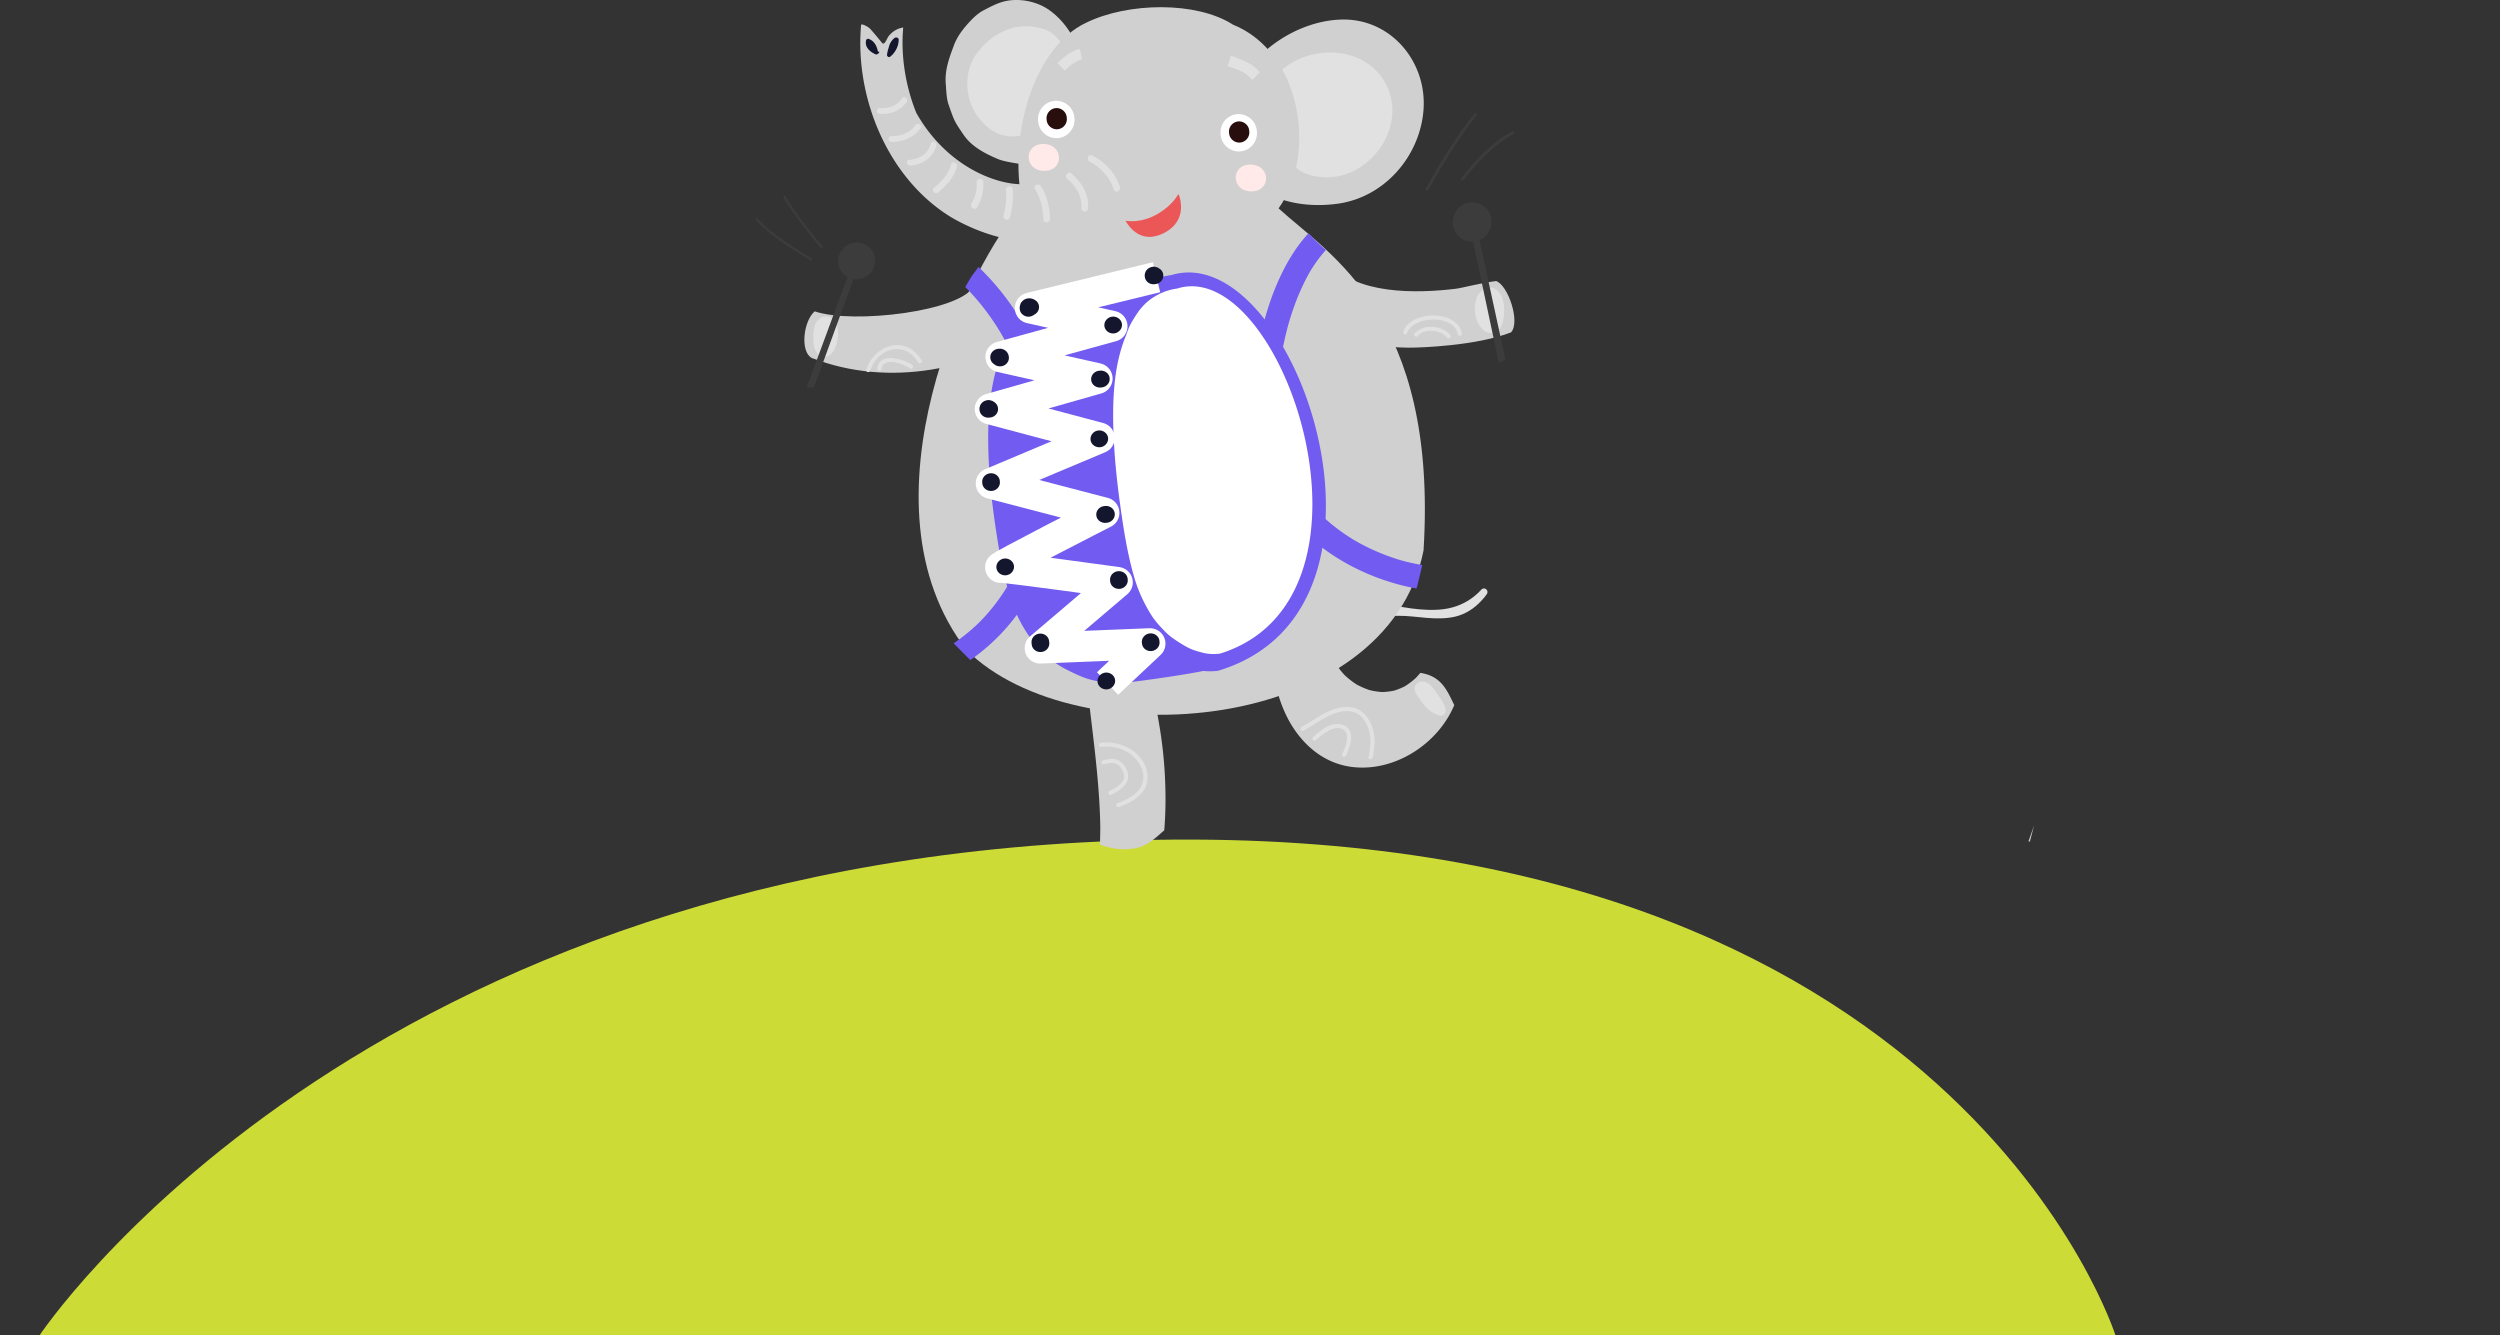 <svg width="895" height="478" fill="none" xmlns="http://www.w3.org/2000/svg"><rect width="100%" height="100%" fill="#333333" stroke="none"/><path d="M13.897 478.424H757.47s-56.95-182.359-343.227-177.775C127.966 305.234 13.897 478.424 13.897 478.424z" fill="#CCDB36"/><path d="M726.701 301.329c.51-2.038 1.02-4.075 1.53-5.943-.68 1.868-1.36 3.905-2.04 5.773l.51.17z" fill="#C9C9C9"/><path d="M532.268 212.715c.939-1.323-.848-2.83-1.957-1.615-2.819 3.091-6.301 5.245-10.338 6.352-3.79 1.046-7.841 1.015-11.739.692-3.96-.323-7.811-1.153-11.724-1.738-3.883-.584-7.765-.092-9.999 3.476-.37.585.061 1.415.632 1.677.508.23.986.092 1.34-.231.031.646.2 1.261.832 1.553.4.185.893.139 1.248-.123 1.294-.907 3.112-1.43 4.637-1.768 1.695-.385 3.436-.523 5.161-.539 3.451-.046 6.887.462 10.307.738 3.466.293 6.917.339 10.322-.446 3.667-.861 6.856-2.968 9.383-5.721.708-.708 1.309-1.492 1.895-2.307z" fill="#E1E1E1"/><path d="M393.779 302.338c.154.061.478.184.493.2.308.107.617.215.94.307 1.987.615 4.021 1.031 6.055 1.154.046 0 .077 0 .108.015h.061c.278 0 .57.015.863.015.478 0 .955-.015 1.433-.046 1.047-.061 2.11-.169 3.143-.4.185-.046.369-.076.539-.123.123-.03.277-.076.354-.107.401-.139.801-.277 1.202-.446a16.415 16.415 0 002.419-1.246c.092-.062.2-.123.292-.185.108-.077.262-.169.324-.23.323-.231.647-.477.971-.723a52.788 52.788 0 002.049-1.708c.585-.522 1.186-1.045 1.771-1.553.57-6.691.57-13.473.201-20.225-.601-11.013-2.481-21.902-5.115-32.561-.724-2.938-3.775-4.676-6.07-4.399a4.628 4.628 0 00-2.25.907c-1.186.216-2.203.877-3.004 1.815-.046.016-.092.046-.139.062-.231.107-.446.246-.662.384-1.202-2.091-3.22-3.414-5.439-3.137-3.112.384-5.284 3.829-4.853 7.598 1.818 16.103 4.191 32.222 4.438 48.433a209.027 209.027 0 01-.124 6.199zM479.84 7.015c-14.698.584-29.288 10.09-36.436 22.809a18.693 18.693 0 00-2.373 9.782c-1.202 3.445-1.479 7.321-.74 11.197 3.621 18.749 22.155 24.455 38.747 22.102 16.732-2.384 29.165-16.98 30.551-33.222 1.495-17.534-11.755-33.391-29.749-32.668zM387.832 36.5c.878-3.846.863-7.676 0-11.52-.986-8.676-5.685-16.627-11.924-21.18-3.467-2.538-7.811-3.768-11.848-3.799-4.822-.046-7.657 1.477-11.909 3.676-2.311 1.184-4.375 3.338-6.147 5.368-1.772 2.03-3.497 4.476-4.499 7.167-1.664 4.491-3.343 8.829-2.912 13.95.154 1.785.216 5.045.971 7.199 2.111 6.013 1.941 5.829 5.423 10.935 2.896 4.26 7.78 6.706 11.955 8.506 1.125.492 2.311.8 3.498 1.045 3.004.616 6.07 1.108 9.136 1.277 4.714.277 9.644-2.46 12.926-6.337 3.42-4.045 5.346-9.597 5.361-15.319 0-.307-.031-.615-.046-.923 0-.015 0-.03.015-.046z" fill="#D0D0D0"/><path d="M495.477 28.916c-8.967-14.734-32.97-12.704-41.089 1.662-3.359 5.936-1.495 13.596 4.391 17.134.369 2.153.878 4.275 1.479 6.398 1.664 5.86 6.44 8.582 12.155 9.244 17.933 2.06 32.585-18.795 23.064-34.438zm-122.758-18.81c-3.805-.938-8.073-1.061-11.771.37-4.76 1.83-8.103 4.475-11.185 8.52-4.822 6.352-4.467 16.104.093 22.502 3.066 4.291 7.287 7.413 12.818 7.352 5.685-.062 9.706-3.338 12.895-7.644 2.373-3.2 3.867-7.521 4.684-11.428.107-.554.184-1.107.246-1.646.416-.784.77-1.63 1.017-2.538 1.787-6.475-2.126-13.857-8.797-15.488z" fill="#E1E1E1"/><path d="M509.635 197.027c5.177-84.163-33.786-105.865-51.904-122.43 13.619-18.872 8.581-55.755-16.377-65.798-12.972-8.352-37.53-8.044-52.613-.615-18.133 8.551-28.085 39.297-22.662 65.229-18.919 20.41-60.686 106.941-19.998 159.374 39.117 38.682 150.597 30.13 163.554-35.76z" fill="#D0D0D0"/><path d="M535.595 100.606c-5.885.769-12.017 2.476-14.528 2.783-13.62 1.646-36.236 2.277-45.48-9.905-1.679-2.2-4.221-1.953-5.916-.63-1.71-.093-3.266 1.123-3.975 2.707-.185.23-.369.476-.508.738-12.217 23.686 23.926 27.993 38.87 28.162 4.653.046 24.65-.708 36.898-5.476 3.39-3.676-1.032-16.903-5.361-18.379zm-165.974-3.507c-6.624-1.754-15.082 2.553-20.906 5.183-4.437 9.182-43.307 13.858-57.05 9.182-3.99 3.353-5.346 14.335-1.078 16.688 28.147 10.828 58.513 4.138 83.564-11.72 1.818-1.153 2.157-2.937 1.648-4.491 1.849-6.337 1.033-12.95-6.178-14.842z" fill="#D0D0D0"/><path d="M373.612 51.542c-7.256-.108-7.102 9.52.154 9.628 7.257.108 7.103-9.52-.154-9.628zm74.135 7.367c-7.256-.108-7.102 9.52.155 9.612 7.256.108 7.086-9.505-.155-9.612z" fill="#FFE9E9"/><path d="M403.563 53.018c-1.772-2.369-4.376-3-6.81-2.492-1.648-.292-3.543.416-4.745 1.754-6.671 7.49-15.329 13.412-25.667 13.673-9.783.246-27.516-6.429-38.3-25.532-3.96-9.782-5.547-20.671-4.715-30.176V9.86c-.154 0-2.881.308-5.022 2.876-.77.738-1.556 3.86-2.619 2.523a110.867 110.867 0 00-4.068-4.83c-.939-1.03-3.296-2.076-3.343-1.523-2.311 25.932 9.491 54.878 32.107 68.782.324.2.663.385 1.002.585 23.695 13.273 43.954 7.983 52.612 4.199 12.572-5.476 18.38-17.795 9.568-29.454z" fill="#D0D0D0"/><path d="M381.208 25.317c.03-.03.061-.046.092-.077 1.479-1.6 3.79-3.46 6.055-4.014-.262-1.23-.54-2.445-.786-3.691-3.02.676-5.947 2.953-7.996 5.137a30.45 30.45 0 012.635 2.645zm69.636.354c-2.634-3.26-6.409-4.168-10.091-5.767-.031-.016-.046 0-.062-.016a80.014 80.014 0 01-1.201 3.722c2.896 1.215 6.209 1.907 8.273 4.46.185.231.401.4.616.524.863-.908 1.71-1.83 2.604-2.707-.046-.077-.077-.154-.139-.216zm-127.965 9.552c-1.803 2.707-4.668 3.676-7.827 3.43-1.34-.108-1.556 1.968-.2 2.076 3.867.307 7.518-.984 9.721-4.276.74-1.123-.955-2.338-1.694-1.23zm4.899 9.567c-2.126 2.845-5.145 3.968-8.627 3.921-1.341-.015-1.418 2.061-.062 2.077 4.268.046 7.888-1.446 10.461-4.891.801-1.077-.986-2.169-1.772-1.108zm5.47 6.598c-.97 3.583-4.083 5.66-7.718 5.844-1.341.062-.971 2.123.354 2.061 4.283-.215 8.165-2.953 9.321-7.152.354-1.292-1.587-2.045-1.957-.753zm7.241 7.49c-.971 3.568-3.313 6.044-6.086 8.352-1.109.907.308 2.614 1.402 1.707 3.051-2.523 5.685-5.353 6.748-9.26.37-1.368-1.695-2.168-2.064-.8zm11.508 6.152c-.108-1.553-2.496-1.138-2.373.4.2 2.615-.477 5.137-1.818 7.367-.801 1.323 1.156 2.754 1.957 1.416 1.71-2.83 2.496-5.876 2.234-9.183zm10.523 2.63c-.139-1.553-2.512-1.138-2.373.415a24.821 24.821 0 01-.878 8.967c-.431 1.477 1.818 2.369 2.249.862a28.449 28.449 0 001.002-10.244zm10.183-.969c-.816-1.307-3.019-.307-2.187 1 2.095 3.338 2.85 7.029 3.05 10.92.077 1.554 2.465 1.123 2.372-.415-.215-4.06-1.047-7.998-3.235-11.505zm10.801-4.598c-1.202-1-2.604.953-1.418 1.953 3.143 2.66 5.346 6.121 5.054 10.351-.108 1.553 2.295 1.8 2.403.23.354-5.121-2.219-9.304-6.039-12.534zm17.425 4.783c-1.68-4.999-5.269-8.844-9.938-11.228-1.386-.707-2.234 1.554-.862 2.246 4.129 2.107 7.133 5.598 8.612 9.982.493 1.476 2.681.461 2.188-1zm-90.806 65.475c-.293.892 1.124 1.215 1.417.339 2.665-8.091 12.356-10.982 17.163-2.953.477.799 1.71.03 1.232-.754-5.469-9.136-16.762-5.891-19.812 3.368z" fill="#E1E1E1"/><path d="M326.561 130.613c-3.22-2.184-11.74-4.676-12.479 1.276-.108.923 1.294 1.262 1.417.339.586-4.737 7.95-1.984 10.384-.339.771.523 1.448-.753.678-1.276zm196.801-11.212c-1.509-8.583-18.426-8.444-20.968-.646-.277.876 1.063 1.415 1.34.538 2.065-6.352 16.932-6.814 18.18.323.17.908 1.602.708 1.448-.215z" fill="#E1E1E1"/><path d="M519.202 119.985c-2.773-3.599-9.799-4.137-12.803-.569-.601.723.555 1.584 1.156.861 2.388-2.845 8.319-2.23 10.491.585.57.754 1.726-.139 1.156-.877z" fill="#E1E1E1"/><path d="M321.724 14.228c0-.492-.385-.815-.801-.784a.762.762 0 00-.617.123c-1.201.861-1.833 2.122-2.156 3.491a12.91 12.91 0 00-.601 2.569c-.062.584.724 1.092 1.186.63.092-.092.169-.184.246-.292a.528.528 0 00.278-.139c1.494-1.538 2.449-3.414 2.465-5.598zm-7.411 4.292c-.416-2.077-1.278-3.815-3.281-4.584-.355-.138-.817.046-.94.415-.154.477-.154.939-.108 1.37v.015c.231 1.722 1.895 3.045 3.513 3.722.308.123.647-.031.847-.262.278-.107.478-.369.401-.753l-.432.076z" fill="#14162D"/><path d="M377.341 36.115c-3.543.43-6.101 3.722-5.7 7.244l.046.37c.401 3.521 3.744 6.105 7.257 5.69 3.559-.43 6.101-3.722 5.7-7.244l-.046-.354c-.401-3.553-3.744-6.121-7.257-5.706z" fill="#fff"/><path d="M377.849 38.714c-1.972.246-3.39 2.06-3.174 4.03l.046.353c.216 1.954 2.08 3.4 4.037 3.153a3.649 3.649 0 003.158-4.03l-.046-.368c-.216-1.938-2.08-3.369-4.021-3.138z" fill="#280F0D"/><path d="M442.664 40.883c-3.543.43-6.101 3.722-5.7 7.244l.046.37c.401 3.521 3.744 6.105 7.257 5.69 3.558-.43 6.101-3.722 5.7-7.244l-.046-.354c-.401-3.553-3.744-6.122-7.257-5.706z" fill="#fff"/><path d="M443.173 43.482c-1.972.246-3.39 2.061-3.174 4.03l.046.353c.216 1.954 2.08 3.4 4.037 3.154a3.649 3.649 0 003.158-4.03l-.046-.37c-.216-1.937-2.08-3.368-4.021-3.137z" fill="#280F0D"/><path d="M508.465 240.892a35.826 35.826 0 01-1.587 1.8 26.854 26.854 0 01-3.867 2.953 24.012 24.012 0 01-3.914 1.599 24.171 24.171 0 01-4.19.508 25.735 25.735 0 01-4.591-.692 28.522 28.522 0 01-4.668-2.031 29.263 29.263 0 01-4.36-3.429 30.88 30.88 0 01-3.544-4.676 31.21 31.21 0 01-2.372-5.799 33.398 33.398 0 01-.771-5.798c-.169-3.784-4.19-6.491-7.749-6.075-2.219.261-3.898 1.461-4.915 3.106-2.942.446-5.407 2.784-5.885 5.845-1.387 8.875.247 18.641 3.913 26.808 4.407 9.798 12.556 17.919 23.541 19.488 15.33 2.184 31.229-7.952 37.13-22.087-2.527-5.045-4.499-10.413-12.171-11.52z" fill="#D0D0D0"/><path d="M509.157 202.287a84.911 84.911 0 01-4.437-.892 67.695 67.695 0 01-3.035-.769c-.015 0-.046-.016-.077-.016l-.601-.184a32.646 32.646 0 01-1.741-.554 76.501 76.501 0 01-11.955-5.106 68.745 68.745 0 01-2.311-1.292c-.2-.123-.832-.492-1.001-.6l-1.526-.969c-1.787-1.169-3.512-2.446-5.191-3.768a68.999 68.999 0 01-4.792-4.215c-.185-.169-.354-.353-.539-.538a30.457 30.457 0 01-.986-1.046c-.755-.8-1.464-1.63-2.172-2.476a57.603 57.603 0 01-3.775-5.06 71.877 71.877 0 01-1.618-2.569c-.03-.046-.061-.108-.107-.184-.077-.124-.139-.247-.216-.37-.277-.523-.555-1.03-.832-1.568a56.967 56.967 0 01-2.542-5.799 46.062 46.062 0 01-.971-2.907c-.154-.477-.277-.969-.416-1.461-.077-.308-.154-.6-.215-.907-.493-2.123-.832-4.292-1.063-6.46a55.057 55.057 0 01-.231-3.215c-.031-.538-.031-1.092-.047-1.63v-.831c.185-9.182 1.433-18.38 3.59-27.3.2-.862.431-1.708.647-2.569.123-.477.262-.938.385-1.415.062-.215.123-.415.185-.631a98.716 98.716 0 011.833-5.567c1.279-3.507 2.774-6.937 4.514-10.228a78.12 78.12 0 011.202-2.169c.108-.17.2-.338.308-.508l.74-1.153a49.077 49.077 0 013.189-4.337c.431-.523.878-1.03 1.325-1.538-2.203-1.846-4.252-3.876-6.209-5.999-4.545 4.907-8.027 10.813-10.738 16.857-4.083 9.105-6.579 18.964-8.088 28.793-1.372 8.936-2.25 18.379-.863 27.346 1.402 9.013 5.022 17.55 10.291 24.978 10.461 14.766 27.1 24.486 44.555 28.516 1.156.262 2.327.508 3.498.723.739-2.784 1.386-5.599 2.033-8.413zm-135.128-69.475c-4.869-13.965-12.88-26.87-23.726-37.236-.817 1.123-1.664 2.23-2.48 3.353-.755 1.276-1.51 2.538-2.265 3.814.169.154.323.323.477.492a81.707 81.707 0 017.057 8.229 89.245 89.245 0 013.127 4.445 53.56 53.56 0 011.402 2.215c.216.338.431.692.632 1.046.123.215.262.43.385.661a94.294 94.294 0 014.899 9.828 99.287 99.287 0 013.775 10.367c.261.846.508 1.692.739 2.553.046.154.077.292.123.446l.37 1.477c.431 1.784.817 3.599 1.171 5.398a104.452 104.452 0 011.448 10.951c.139 1.831.231 3.661.277 5.491.016.877.031 1.753.031 2.63 0 .246 0 .492-.015.754 0 .215-.031.969-.031 1.2a91.85 91.85 0 01-3.266 21.409l-.324 1.154c-.046.169-.107.323-.154.492-.277.892-.57 1.769-.878 2.646a72.37 72.37 0 01-1.956 4.967 75.968 75.968 0 01-4.884 9.429c-.077.123-.154.246-.231.354l-.694 1.061a73.689 73.689 0 01-1.587 2.276 66.74 66.74 0 01-3.296 4.199 59.031 59.031 0 01-3.652 3.953c-.308.307-.616.615-.924.907l-.046.046c-.093.077-.17.17-.262.247a69.024 69.024 0 01-7.873 6.244l5.223 5.26.755.754c6.609-4.645 12.433-10.321 17.132-16.873 8.781-12.227 13.665-26.762 15.113-41.45 1.448-15.273-.554-30.715-5.592-45.189z" fill="#715BF0"/><path d="M428.598 127.691c-3.081-7.198 9.706-21.117 2.542-26.008-7.179-4.907-35.127-.124-44.709 1.122-4.807.616-9.321 2.2-13.281 4.584-4.082 2.461-6.717 5.583-9.259 9.044-1.202 1.645-2.111 3.383-2.881 5.167a41.047 41.047 0 00-1.263 2.431c-2.049 4.368-3.467 8.951-4.345 13.519-1.818 9.444-1.849 19.118-1.371 28.562.401 7.844 1.325 15.657 2.496 23.425 1.34 8.905 2.912 17.795 5.87 26.408 1.71 4.983 4.267 9.582 7.564 13.95 1.88 2.492 4.252 4.538 6.779 6.583 1.987 1.615 4.206 2.83 6.563 3.968l-.739-.353c1.879.907 3.759 1.845 5.777 2.568 1.957.723 4.098 1.123 6.193 1.538 2.789.554 5.886.585 8.751.2 6.594-.877 39.24-4.86 43.415-9.151 3.189-3.261-21.399-6.306-19.766-10.182 1.787-4.245 3.174-8.567 4.237-12.951 3.05-12.643 4.113-25.424 4.437-38.19.4-15.534-.755-31.638-7.01-46.234z" fill="#715BF0"/><path d="M419.401 98.468a25.347 25.347 0 00-11.216 4.353c-3.42 2.384-5.608 5.46-7.718 8.874-1.002 1.615-1.741 3.353-2.357 5.122-.37.8-.709 1.599-1.033 2.415-1.664 4.322-2.788 8.874-3.466 13.427-1.387 9.397-1.248 19.056-.678 28.485.478 7.844 1.402 15.642 2.511 23.409 1.279 8.921 2.773 17.811 5.423 26.455 1.541 4.998 3.79 9.628 6.671 14.058 1.633 2.522 3.682 4.598 5.87 6.69 1.71 1.646 3.621 2.892 5.654 4.076l-.631-.354c1.617.938 3.235 1.907 4.945 2.661 1.679.754 3.497 1.184 5.284 1.646 2.373.6 5.007.677 7.442.338 73.611-22.179 26.899-154.867-16.701-141.655z" fill="#715BF0"/><path d="M421.434 103.297c-3.513.477-6.81 1.831-9.676 3.938-2.942 2.184-4.822 4.998-6.624 8.136-.848 1.477-1.479 3.076-2.003 4.706a33.053 33.053 0 00-.878 2.215c-1.418 3.984-2.357 8.167-2.912 12.351-1.14 8.659-.955 17.549-.401 26.255.463 7.228 1.31 14.427 2.327 21.609 1.171 8.229 2.511 16.442 4.868 24.425 1.371 4.629 3.343 8.905 5.87 12.996 1.433 2.338 3.22 4.261 5.115 6.199 1.494 1.522 3.158 2.691 4.915 3.799l-.555-.339c1.402.877 2.804 1.769 4.298 2.492 1.464.692 3.035 1.123 4.591 1.538 2.065.569 4.345.661 6.44.369 63.598-19.964 22.309-142.593-15.375-130.689z" fill="#fff"/><path d="M414.039 99.237l-45.187 11.028 29.257 6.536-39.795 10.967 34.464 7.752-38.284 10.889 39.039 10.382-38.685 16.273 40.365 10.535s-38.609 19.718-36.976 19.534c1.633-.185 41.767 5.368 41.767 5.368l-27.639 23.517 39.332-1.585-15.19 14.258" stroke="#fff" stroke-width="11.07" stroke-miterlimit="10" stroke-linejoin="round"/><path d="M415.287 96.315a1.4 1.4 0 00-.246-.17c-.247-.153-.478-.323-.74-.415-.493-.154-1.124-.354-1.664-.215a3.44 3.44 0 00-1.54.6c-.231.138-.401.353-.586.553-.354.385-.554.97-.662 1.446-.062.308-.046.677 0 1.015a2.941 2.941 0 001.171 2c.647.492 1.494.707 2.326.615a.442.442 0 00.139-.031c.061 0 .123 0 .185-.015a3.178 3.178 0 002.11-1.138c.524-.631.755-1.43.663-2.23-.077-.816-.509-1.523-1.156-2.015zm-17.132 17.057c-1.71.184-2.973 1.753-2.773 3.368.201 1.646 1.787 2.815 3.498 2.615 1.71-.2 2.973-1.754 2.773-3.369-.201-1.63-1.787-2.799-3.498-2.614zm-2.079 19.948a3.29 3.29 0 00-2.326-.615l-.324.031a3.239 3.239 0 00-2.111 1.138 2.947 2.947 0 00-.662 2.23 2.94 2.94 0 001.171 2 3.287 3.287 0 002.326.615l.324-.031a3.234 3.234 0 002.11-1.138 2.946 2.946 0 00.663-2.23c-.093-.785-.524-1.508-1.171-2zm-2.882 20.795c-1.71.184-2.973 1.753-2.773 3.368.2 1.646 1.787 2.815 3.497 2.615 1.71-.185 2.973-1.753 2.773-3.368-.2-1.631-1.787-2.8-3.497-2.615zm4.715 27.654a3.291 3.291 0 00-2.327-.615l-.323.031a3.239 3.239 0 00-2.111 1.138 2.943 2.943 0 00-.662 2.23 2.943 2.943 0 001.171 2 3.287 3.287 0 002.326.615l.324-.031a3.234 3.234 0 002.11-1.138 2.946 2.946 0 00.663-2.23c-.093-.769-.524-1.508-1.171-2zm4.607 23.348c-.647-.492-1.494-.707-2.326-.615a3.172 3.172 0 00-2.111 1.138 2.94 2.94 0 00-.662 2.23l.03.308a2.944 2.944 0 001.171 1.999c.647.492 1.495.708 2.327.615a3.167 3.167 0 002.11-1.138c.524-.63.755-1.43.663-2.23l-.031-.308c-.092-.784-.524-1.507-1.171-1.999zm11.385 22.271c-.647-.492-1.495-.707-2.327-.615a3.167 3.167 0 00-2.11 1.138 2.945 2.945 0 00-.663 2.23l.031.308a2.94 2.94 0 001.171 1.999c.647.492 1.494.708 2.326.615a3.172 3.172 0 002.111-1.138c.524-.63.755-1.43.662-2.23l-.031-.308c-.077-.784-.508-1.507-1.17-1.999zm-41.937-117.8a2.942 2.942 0 00-1.171-1.999c-1.032-.754-2.373-1.031-3.621-.554-.57.231-.955.538-1.355.984-.201.231-.385.492-.478.785-.262.692-.339 1.199-.262 1.938.17 1.63 1.818 2.814 3.497 2.614a3.36 3.36 0 001.649-.692c.416-.2.786-.477 1.078-.846.509-.63.755-1.43.663-2.23zm-11.062 17.149c-.4-.707-.354-.707-.986-1.246-.354-.292-1.094-.599-1.556-.63-.354-.016-.708-.031-1.047.015a3.237 3.237 0 00-2.111 1.138 2.947 2.947 0 00-.663 2.231 2.944 2.944 0 001.171 1.999c.047.031.108.077.154.108.062.061.139.107.201.169.647.492 1.494.707 2.326.615a3.172 3.172 0 002.111-1.138 2.94 2.94 0 00.662-2.23c0-.062-.015-.123-.031-.2.139.523-.107-.631-.231-.831zm-4.775 17.334c-.077-.061-.154-.123-.247-.169-.246-.154-.477-.323-.739-.415-.493-.154-1.125-.354-1.664-.215a3.445 3.445 0 00-1.541.599c-.231.139-.4.354-.585.554-.355.385-.555.969-.663 1.446-.061.307-.046.677 0 1.015a2.942 2.942 0 001.171 1.999c.647.493 1.495.708 2.327.616.046 0 .092-.016.138-.016.062 0 .123 0 .185-.015a3.176 3.176 0 002.111-1.138 2.941 2.941 0 00.662-2.23c-.077-.816-.508-1.523-1.155-2.031zm.616 25.994c-.647-.493-1.494-.708-2.326-.616a3.18 3.18 0 00-2.111 1.138 2.946 2.946 0 00-.662 2.231l.031.307a2.94 2.94 0 001.171 2c.647.492 1.494.707 2.326.615a3.176 3.176 0 002.111-1.138 2.945 2.945 0 00.662-2.23l-.031-.308c-.077-.784-.523-1.507-1.171-1.999zm2.758 29.899c-1.711.2-2.974 1.754-2.774 3.369.201 1.645 1.788 2.814 3.498 2.614 1.71-.2 2.973-1.753 2.773-3.368-.185-1.63-1.787-2.799-3.497-2.615zm14.898 27.501c-.647-.492-1.494-.708-2.326-.615a3.17 3.17 0 00-2.111 1.138 2.939 2.939 0 00-.662 2.23l.061.569a2.946 2.946 0 001.171 2c.647.492 1.494.707 2.326.615a3.178 3.178 0 002.111-1.138 2.947 2.947 0 00.663-2.231l-.062-.569c-.077-.769-.508-1.507-1.171-1.999zm21.307 13.335c-1.711.2-2.974 1.753-2.774 3.368.201 1.646 1.788 2.815 3.498 2.615 1.71-.2 2.973-1.753 2.773-3.368-.185-1.631-1.787-2.8-3.497-2.615z" fill="#14162D"/><path d="M412.497 77.58c-2.834 1.293-6.332 1.939-9.552 1.462 1.218 2.184 5.547 8.444 13.527 4.491 9.583-4.737 5.47-13.996 5.47-13.996l-.17.076c-2.064 3.553-5.808 6.399-9.275 7.968z" fill="#EB5757"/><path d="M527.815 40.683c-6.671 8.382-12.233 17.534-17.44 26.87-.339.6.647 1 .971.415 5.176-9.26 10.692-18.334 17.301-26.64.416-.522-.416-1.168-.832-.645zm13.681 6.275c-7.472 4.045-13.157 10.274-18.411 16.827-.431.538.401 1.184.832.645 5.115-6.398 10.677-12.55 17.979-16.503.586-.308.201-1.292-.4-.969zM294.471 88.255c-4.776-5.752-9.414-11.628-13.312-18.01-.277-.462-.986 0-.708.46 3.898 6.384 8.535 12.26 13.311 18.011.354.416 1.048-.046.709-.46zm-3.853 4.275c-6.794-4.275-13.927-8.274-19.381-14.272-.37-.4-1.032.107-.678.507 5.516 6.06 12.664 10.105 19.536 14.427.462.277.986-.384.523-.661z" fill="#3C3C3C"/><path d="M491.795 262.348c-.585-3.107-2.203-6.26-4.915-7.998-3.173-2.03-7.333-1.277-10.599.062-3.667 1.476-6.779 3.983-10.261 5.783-.832.43-.293 1.799.555 1.369 2.896-1.492 5.531-3.446 8.442-4.938 2.958-1.522 6.671-2.768 9.968-1.584 2.712.969 4.283 3.799 5.084 6.383.432 1.4.586 2.922.555 4.384-.031.969-.154 1.922-.293 2.876-.061.43-.092.876-.138 1.307a4.945 4.945 0 01-.077.462c-.016.03-.016.046-.031.076-.539.493-.015 1.569.77 1.231.462-.2.601-.631.709-1.077.216-.907.231-1.907.354-2.83.247-1.83.231-3.676-.123-5.506z" fill="#E1E1E1"/><path d="M482.443 260.533c-1.541-1.584-4.006-1.569-5.963-.938-2.449.769-4.483 2.63-6.393 4.26-.724.616.169 1.785.893 1.169 1.541-1.307 3.082-2.645 4.9-3.568 1.617-.831 4.113-1.353 5.546.123 1.032 1.061.847 2.784.601 4.107-.278 1.492-.863 2.922-1.526 4.276-.415.861.94 1.43 1.356.584 1.31-2.769 3.128-7.413.586-10.013zm-72.041 14.812c-1.956-6.783-9.767-10.321-16.392-9.429-.94.123-.771 1.584.169 1.461 5.932-.799 12.479 2.169 14.652 7.968 1.063 2.845.477 5.69-1.525 7.921-1.88 2.091-4.653 3.353-7.257 4.26-.894.308-.339 1.677.555 1.369 2.989-1.031 5.9-2.522 8.026-4.906 2.204-2.431 2.65-5.584 1.772-8.644z" fill="#E1E1E1"/><path d="M403.778 276.775c-.416-1.922-1.787-3.737-3.528-4.629-1.633-.846-3.621-.4-5.315.03-.909.231-.74 1.692.169 1.462 1.31-.339 2.773-.739 4.114-.323 1.556.492 2.588 2.107 3.065 3.568 1.017 3.122-2.788 5.183-5.037 6.29-.848.416-.293 1.785.554 1.369 3.035-1.476 6.825-3.845 5.978-7.767zM294.47 113.479c-.37.077-.709.323-.97.646a1.413 1.413 0 00-.339.185c-1.202.923-1.587 2.322-1.803 3.768a18.041 18.041 0 000 5.46c.231 1.492.924 3.184 2.342 3.907 1.386.692 2.896.277 3.944-.815 3.266-3.384 3.944-14.689-3.174-13.151zm241.001-9.936c-.585-.43-1.371-.615-2.095-.646-.324-.092-.678-.092-1.094.062-4.252 1.553-4.807 6.829-3.898 10.674.724 3.076 3.605 6.767 7.102 5.245 2.512-1.092 2.958-5.061 3.005-7.383.061-2.876-.586-6.183-3.02-7.952zm-17.933 150.284c-.385-1.876-1.879-3.799-2.942-5.337-1.171-1.692-2.851-4.306-5.146-4.46-1.233-.077-2.589.584-2.928 1.845-.292 1.062.139 2.092.725 2.969.261.384.539.769.847 1.123 1.648 2.799 3.929 5.137 7.149 6.213 1.463.493 2.572-1.03 2.295-2.353z" fill="#E1E1E1"/><path d="M291.327 138.873l14.205-38.96c2.188.354 4.514-.415 6.039-2.184l.154-.169c2.327-2.692 1.957-6.906-.724-9.198-2.727-2.322-6.871-1.953-9.213.723l-.154.17c-2.326 2.691-1.956 6.906.724 9.197.339.277.694.523 1.048.723l-14.559 39.359 2.48.339zm247.626-10.09l-9.29-42.85c2.157-.924 3.805-2.908 4.175-5.353l.031-.246c.57-3.722-2.142-7.275-5.855-7.814-3.743-.538-7.256 2.123-7.826 5.845l-.031.246c-.57 3.722 2.142 7.275 5.855 7.813.462.062.909.077 1.355.062l9.213 43.419 2.373-1.122z" fill="#3C3C3C"/></svg>